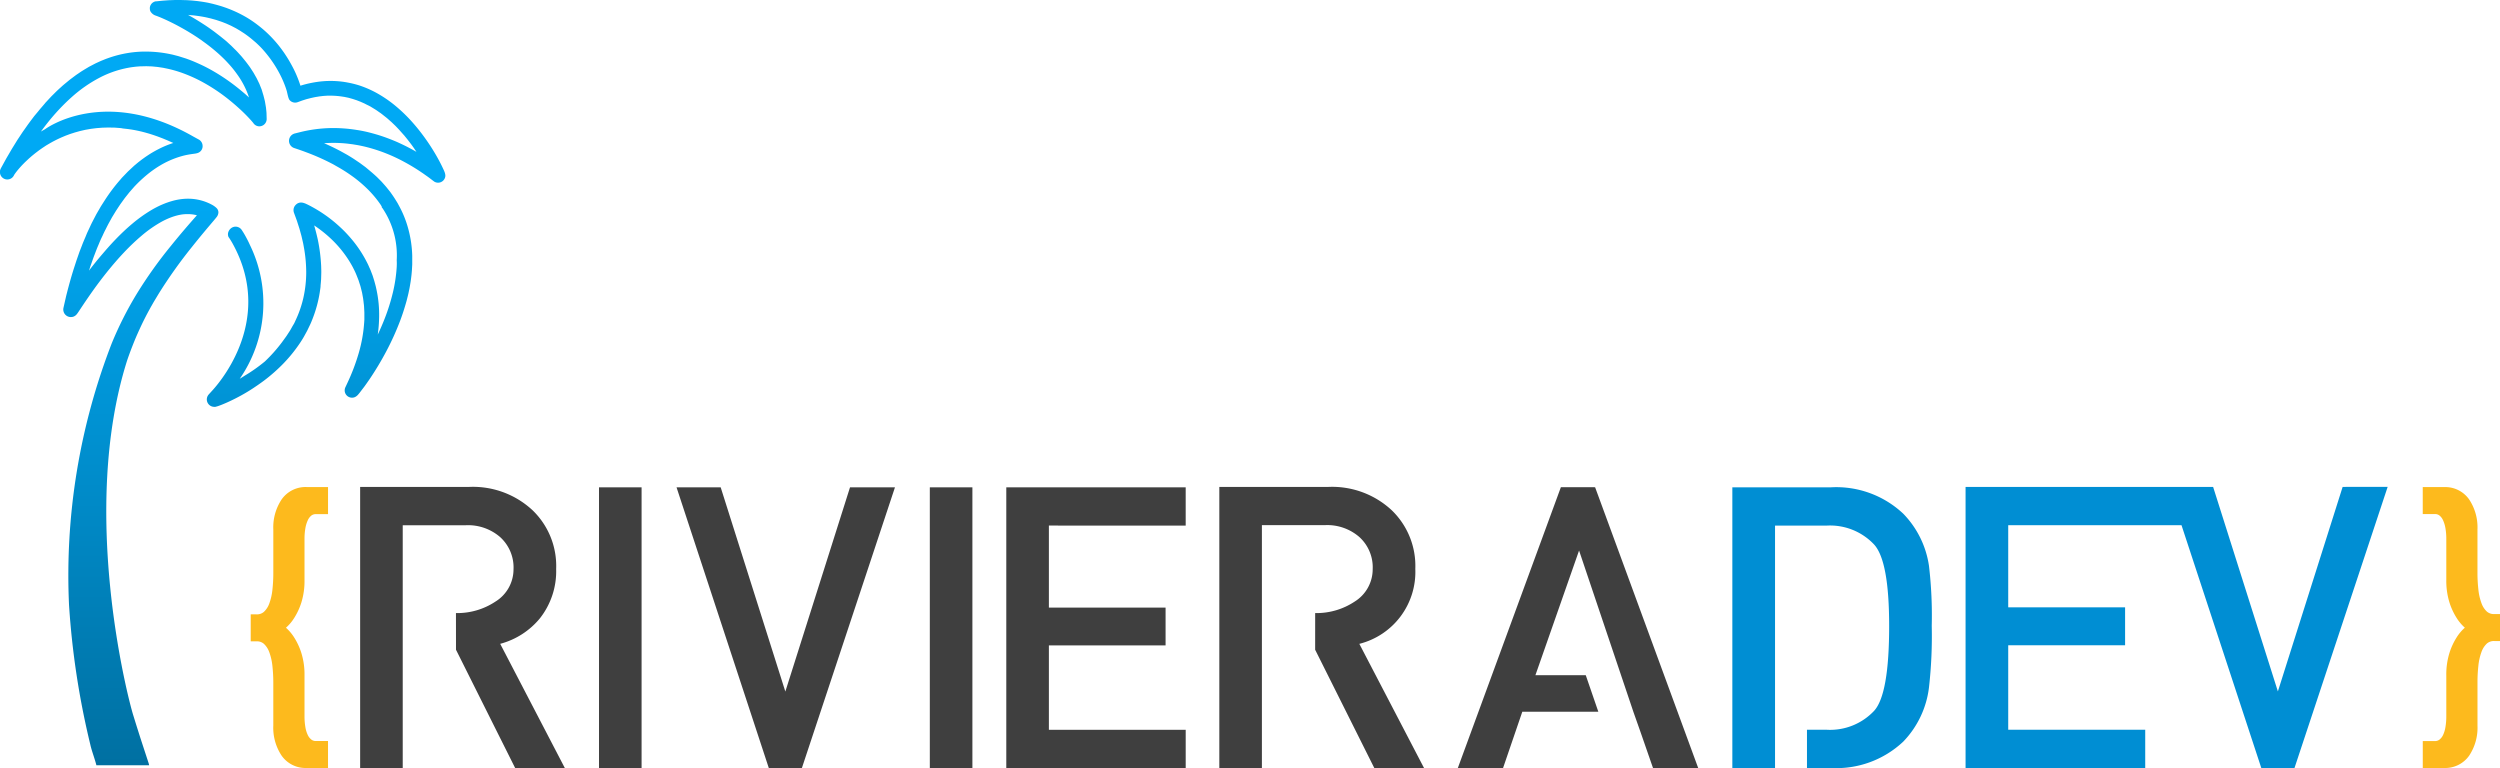 <svg xmlns="http://www.w3.org/2000/svg" xmlns:xlink="http://www.w3.org/1999/xlink" width="240.074" height="73.754" viewBox="0 0 240.074 73.754">
  <defs>
    <linearGradient id="linear-gradient" x1="0.5" y1="0.242" x2="0.5" y2="1.081" gradientUnits="objectBoundingBox">
      <stop offset="0" stop-color="#00a9f4"/>
      <stop offset="1" stop-color="#006a99"/>
    </linearGradient>
  </defs>
  <g id="logo_RD_black" transform="translate(-62.081 -56.55)">
    <path id="Tracé_1" data-name="Tracé 1" d="M284.624,484.188a4.83,4.83,0,0,0-.8,2.884v4.2a14.6,14.6,0,0,1-.087,1.6,5.4,5.4,0,0,1-.3,1.316,2.039,2.039,0,0,1-.518.8,1.022,1.022,0,0,1-.717.239h-.548v2.589h.548a1.022,1.022,0,0,1,.716.239,2.038,2.038,0,0,1,.518.8,5.4,5.4,0,0,1,.3,1.316,14.619,14.619,0,0,1,.087,1.6v4.14a4.83,4.83,0,0,0,.8,2.884h0a2.8,2.8,0,0,0,2.4,1.184h2.054v-2.589H287.93a.7.7,0,0,1-.439-.128,1.211,1.211,0,0,1-.352-.439,2.808,2.808,0,0,1-.237-.776,6.075,6.075,0,0,1-.082-1.007V501.1a7.007,7.007,0,0,0-.3-2.154,6.341,6.341,0,0,0-.7-1.511,4.253,4.253,0,0,0-.782-.923,4.248,4.248,0,0,0,.782-.923,6.341,6.341,0,0,0,.7-1.507,7,7,0,0,0,.3-2.156v-3.976a5.83,5.83,0,0,1,.082-.987,3.009,3.009,0,0,1,.24-.786,1.186,1.186,0,0,1,.348-.447.7.7,0,0,1,.439-.128h1.15V483h-2.054A2.809,2.809,0,0,0,284.624,484.188Z" transform="translate(-195.497 -379.68)" fill="#fdba1d"/>
    <path id="Tracé_2" data-name="Tracé 2" d="M2190.278,495.225a1.021,1.021,0,0,1-.717-.239,2.033,2.033,0,0,1-.518-.8,5.375,5.375,0,0,1-.3-1.316,14.619,14.619,0,0,1-.087-1.6V487.1a4.835,4.835,0,0,0-.8-2.884h0a2.806,2.806,0,0,0-2.4-1.185h-2.054v2.589h1.151a.7.7,0,0,1,.439.128,1.188,1.188,0,0,1,.349.447,3.007,3.007,0,0,1,.24.786,5.814,5.814,0,0,1,.082.987v3.975a7,7,0,0,0,.3,2.155,6.339,6.339,0,0,0,.7,1.511,4.239,4.239,0,0,0,.782.923,4.249,4.249,0,0,0-.782.923,6.348,6.348,0,0,0-.7,1.511,7.011,7.011,0,0,0-.3,2.155v3.948a6.048,6.048,0,0,1-.082,1.007,2.817,2.817,0,0,1-.236.777,1.212,1.212,0,0,1-.352.439.7.7,0,0,1-.439.128h-1.15v2.585h2.054a2.806,2.806,0,0,0,2.4-1.184,4.833,4.833,0,0,0,.8-2.884V501.77a14.679,14.679,0,0,1,.087-1.6,5.376,5.376,0,0,1,.3-1.316,2.029,2.029,0,0,1,.517-.8,1.02,1.02,0,0,1,.717-.239h.548v-2.587Z" transform="translate(-1888.665 -379.706)" fill="#fdba1d"/>
    <path id="Tracé_3" data-name="Tracé 3" d="M386.611,495.015a6.613,6.613,0,0,0,3.786-1.1,3.643,3.643,0,0,0,1.742-3.1,3.928,3.928,0,0,0-1.288-3.1,4.7,4.7,0,0,0-3.29-1.136H381.5v23.319H377.41V482.9h10.45a8.4,8.4,0,0,1,6.1,2.234,7.42,7.42,0,0,1,2.274,5.641,7.312,7.312,0,0,1-1.552,4.732,7.393,7.393,0,0,1-3.822,2.461l6.205,11.923h-4.771l-5.679-11.355Z" transform="translate(-280.745 -379.591)" fill="#3f3f3f"/>
    <path id="Tracé_4" data-name="Tracé 4" d="M586.56,510.193V483.24h4.089v26.953Z" transform="translate(-466.957 -379.893)" fill="#3f3f3f"/>
    <path id="Tracé_5" data-name="Tracé 5" d="M666.479,510.193H663.3L654.44,483.24h4.24l6.209,19.612L671.1,483.24h4.316Z" transform="translate(-527.392 -379.893)" fill="#3f3f3f"/>
    <path id="Tracé_6" data-name="Tracé 6" d="M876.22,510.193V483.24h4.089v26.953Z" transform="translate(-724.849 -379.893)" fill="#3f3f3f"/>
    <path id="Tracé_7" data-name="Tracé 7" d="M943.18,510.193V483.24h17.227v3.673H947.27v7.875h11.206v3.635H947.27v8.1h13.138v3.669Z" transform="translate(-784.465 -379.893)" fill="#3f3f3f"/>
    <path id="Tracé_8" data-name="Tracé 8" d="M1138.923,495.015a6.613,6.613,0,0,0,3.786-1.1,3.655,3.655,0,0,0,1.738-3.11,3.928,3.928,0,0,0-1.288-3.1,4.7,4.7,0,0,0-3.29-1.136h-6.061v23.324h-4.089V482.9h10.45a8.4,8.4,0,0,1,6.1,2.234,7.427,7.427,0,0,1,2.271,5.642,7.123,7.123,0,0,1-5.376,7.194l6.212,11.922H1144.6l-5.679-11.358Z" transform="translate(-950.547 -379.591)" fill="#3f3f3f"/>
    <path id="Tracé_9" data-name="Tracé 9" d="M1351.74,483.143l9.9,26.961H1357.3l-1.206-3.474-.68-1.926L1350.2,489.22l-4.192,11.972h4.834l1.207,3.51h-7.3l-1.847,5.4h-4.343l9.895-26.964Z" transform="translate(-1136.482 -379.804)" fill="#3f3f3f"/>
    <path id="Tracé_10" data-name="Tracé 10" d="M1595.3,485.77a9.379,9.379,0,0,0-6.939-2.54h-9.479v26.955h4.1V486.907h4.967a5.8,5.8,0,0,1,4.551,1.821q1.44,1.592,1.441,7.811,0,6.56-1.441,8.152a5.794,5.794,0,0,1-4.551,1.821h-1.9v3.673h2.313a9.379,9.379,0,0,0,6.939-2.54,9.049,9.049,0,0,0,2.464-5.194,43.667,43.667,0,0,0,.265-5.915,40.79,40.79,0,0,0-.265-5.763A9.044,9.044,0,0,0,1595.3,485.77Z" transform="translate(-1350.445 -379.884)" fill="#008ed3"/>
    <path id="Tracé_11" data-name="Tracé 11" d="M1819.33,482.88l-6.219,19.64-6.219-19.64H1783.12v27h17.252V506.2h-13.156v-8.115h11.223v-3.64h-11.223v-7.887h16.64l7.664,23.319h3.185l8.948-27Z" transform="translate(-1532.286 -379.573)" fill="#008ed3"/>
    <path id="Tracé_12" data-name="Tracé 12" d="M104.833,73.283a1.085,1.085,0,0,0-.054-.2c-.034-.092-.071-.177-.11-.258-.073-.161-.15-.315-.219-.458-.146-.291-.308-.59-.48-.891a20.009,20.009,0,0,0-1.1-1.7,18.6,18.6,0,0,0-1.269-1.577,14.915,14.915,0,0,0-1.46-1.413,11.828,11.828,0,0,0-1.671-1.181,9.789,9.789,0,0,0-1.878-.849A9.025,9.025,0,0,0,95.59,64.5l-.242-.047-.257-.041c-.059-.01-.118-.016-.178-.023l-.08-.01c-.092-.012-.182-.02-.264-.026a9.085,9.085,0,0,0-2.07.068c-.329.049-.671.117-1.011.2-.182.047-.368.1-.556.159-.069-.219-.151-.451-.248-.7-.14-.353-.3-.713-.488-1.069s-.377-.691-.585-1.016c-.1-.152-.2-.313-.329-.491l-.171-.237-.175-.231c-.241-.308-.5-.608-.768-.889a11.273,11.273,0,0,0-.854-.807c-.3-.253-.611-.495-.934-.719a10.336,10.336,0,0,0-1.007-.616,11.654,11.654,0,0,0-1.057-.5c-.072-.032-.146-.06-.219-.089l-.06-.023-.089-.034c-.063-.024-.125-.048-.19-.07l-.144-.049c-.134-.046-.272-.093-.41-.132l-.093-.027-.192-.056-.415-.11-.439-.1c-.2-.038-.388-.071-.579-.1l-.28-.039c-.089-.013-.2-.027-.3-.037l-.141-.014c-.144-.015-.292-.031-.439-.038l-.284-.019c-.066,0-.131-.007-.2-.008h-.1l-.291-.009h-.576l-.581.022-.579.041-.614.063h-.071a.691.691,0,0,0-.17.057.7.7,0,0,0-.39.548.69.69,0,0,0,0,.084v.022a.564.564,0,0,0,.005.065.679.679,0,0,0,.046.173.9.9,0,0,0,.479.411h0l.039.013c.1.034.208.077.339.129s.264.11.394.168c.254.11.518.237.784.368.237.117.49.248.768.4s.525.293.761.432c.081.046.161.1.24.145l.129.08c.122.073.243.152.363.23l.014.009c.12.077.231.15.343.228l.132.09c.076.052.15.1.219.157l.351.254.068.052c.092.069.185.139.279.214.2.155.41.329.665.548.2.172.406.363.632.583.19.184.383.387.591.619.19.211.372.431.543.658s.338.462.486.694a7.992,7.992,0,0,1,.748,1.5q.055.148.1.3-.219-.206-.456-.407c-.548-.467-1.066-.872-1.585-1.235A18.439,18.439,0,0,0,82.241,63.2c-.265-.143-.579-.308-.9-.455s-.626-.282-.929-.4c-.081-.032-.162-.064-.242-.092l-.054-.02c-.063-.023-.125-.046-.185-.066l-.718-.226-.49-.127c-.059-.016-.12-.029-.18-.041l-.08-.016a11.447,11.447,0,0,0-2.025-.247,10.429,10.429,0,0,0-2.045.125,10.883,10.883,0,0,0-1.974.512c-.128.043-.25.092-.367.14l-.116.047-.076.031c-.056.022-.11.045-.166.07l-.45.207-.239.125-.15.079c-.1.052-.2.1-.3.162l-.184.11c-.219.134-.456.271-.671.423l-.307.207-.61.456-.585.483-.11.094-.169.154c-.189.17-.384.347-.565.532l-.124.123c-.077.076-.155.151-.236.235l-.5.537a1.5,1.5,0,0,0-.11.131l-.376.439c-.082.091-.156.184-.228.274l-.1.122-.32.382-.15.2c-.151.2-.3.4-.455.611l-.285.406-.088.124c-.067.093-.135.191-.2.288l-.317.481c-.076.11-.155.235-.227.354l-.283.458c-.079.127-.161.26-.236.392l-.3.514c-.066.11-.135.23-.2.348l-.41.747a1.462,1.462,0,0,0-.079.154.656.656,0,0,0-.026.07.2.2,0,0,1-.012.041l-.007.029h0c0,.02-.009.046-.011.069a.625.625,0,0,0,0,.069v.021a.718.718,0,0,0,.071.3.711.711,0,0,0,1.064.258.719.719,0,0,0,.2-.235l.047-.09a6.149,6.149,0,0,1,.424-.548q.242-.283.5-.542c.058-.06.118-.118.179-.175l.148-.14c.067-.063.134-.125.2-.184l.073-.064c.068-.059.135-.118.208-.178l.287-.233.3-.227c.089-.068.182-.132.28-.2l.014-.01.06-.042c.029-.02.057-.041.09-.06l.165-.11c.081-.055.166-.11.254-.159l.058-.035c.1-.06.2-.117.315-.181l.16-.09.167-.086c.208-.11.424-.209.658-.314l.344-.145c.072-.029.146-.056.219-.083l.134-.05c.092-.036.188-.067.29-.1l.046-.014.116-.037c.079-.026.155-.05.235-.071l.358-.1.231-.054.308-.07.313-.055.229-.039.439-.056.1-.012.559-.043.379-.01c.166-.008.329,0,.511,0l.23.005c.07,0,.146.007.225.013l.126.01.339.026a1.626,1.626,0,0,0,.213.038l.219.024q.2.022.389.049c.134.02.26.038.393.064.115.02.23.044.344.067l.038.008c.1.021.2.045.3.068l.083.02.14.036c.08.021.161.042.238.064l.138.039c.081.023.162.046.242.071l.136.043.242.078.374.131.384.145c.078.029.155.06.231.092l.133.055c.116.047.241.1.363.155l.363.161.033.015a9.423,9.423,0,0,0-1.212.487,11.516,11.516,0,0,0-1.09.606l-.01.007-.138.091c-.124.081-.251.166-.374.257l-.082.059c-.058.041-.115.082-.17.125l-.234.181c-.069.052-.132.11-.193.157l-.137.116c-.053.044-.11.088-.163.14l-.548.511-.538.558-.008.008c-.046.05-.09.1-.134.154l-.066.076a16.644,16.644,0,0,0-1.486,1.974l-.329.514c-.069.11-.135.229-.2.344l-.11.184-.149.26c-.035.061-.068.124-.1.188l-.048.092-.28.537c-.06.118-.117.239-.173.36l-.092.2-.079.167c-.06.127-.123.258-.178.392l-.118.29c-.118.274-.24.557-.345.841l-.219.56-.3.862-.282.87c-.219.7-.427,1.438-.653,2.329-.038.141-.07.283-.1.419-.013.059-.027.117-.042.179l-.167.739a.719.719,0,0,0,.016.378.727.727,0,0,0,.548.492.714.714,0,0,0,.2.011.223.223,0,0,0,.077-.01h.024a.7.7,0,0,0,.086-.024.749.749,0,0,0,.3-.205,1.864,1.864,0,0,0,.172-.231l.043-.065c.42-.634.871-1.308,1.345-1.974.491-.688.961-1.306,1.433-1.892.534-.658,1.042-1.245,1.552-1.784a20.955,20.955,0,0,1,1.7-1.619,11.893,11.893,0,0,1,1.89-1.327,7.02,7.02,0,0,1,1.028-.469c.178-.066.364-.118.524-.16a4.594,4.594,0,0,1,.531-.1h.016c.05-.008.11-.011.167-.015l.091-.007H80.2a3.3,3.3,0,0,1,.529.053,2.6,2.6,0,0,1,.261.057l-.161.181c-.536.611-1.348,1.535-2.314,2.733a42,42,0,0,0-3.279,4.594,33.95,33.95,0,0,0-2.426,4.794,61.674,61.674,0,0,0-4.1,25.123,77.828,77.828,0,0,0,2.04,13.389c.146.658.416,1.316.587,2H76.4v-.01a1.241,1.241,0,0,0-.033-.143c-.012-.043-.018-.06-.024-.079l-.694-2.12c-.259-.8-.524-1.645-.79-2.508-.563-1.838-5.12-19.645-.573-34,.191-.564.409-1.149.668-1.79.2-.5.439-1.029.736-1.666.259-.537.525-1.056.8-1.548.039-.076.083-.152.127-.228l.075-.133.042-.072c.054-.1.11-.191.165-.285l.417-.693a46.03,46.03,0,0,1,3.2-4.5c.852-1.07,1.571-1.916,2.095-2.533L82.8,77.5l.1-.125a.768.768,0,0,0,.155-.439.589.589,0,0,0-.193-.42,2,2,0,0,0-.446-.315h0c-.023-.012-.219-.116-.329-.16a4.817,4.817,0,0,0-1.122-.339,4.982,4.982,0,0,0-1.172-.059,5.922,5.922,0,0,0-1.15.2l-.268.079c-.059.019-.118.039-.177.06l-.082.029c-.066.022-.126.045-.186.069l-.083.033c-.058.023-.117.048-.177.073l-.091.039a9.431,9.431,0,0,0-1,.52,13.879,13.879,0,0,0-1.787,1.281c-.288.242-.565.487-.819.728s-.52.5-.776.768c-.239.247-.481.507-.741.8-.078.087-.154.173-.23.261l-.483.563-.35.416-.337.421c-.159.2-.3.385-.43.555l.133-.413.282-.8c.03-.083.061-.166.093-.248l.054-.141.055-.144c.08-.209.163-.428.254-.636l.087-.206c.081-.2.159-.379.247-.564l.1-.207c.087-.191.169-.371.263-.548l.086-.17c.1-.2.193-.386.3-.575l.206-.375c.038-.072.083-.145.129-.219l.079-.131.219-.359.227-.345.086-.129c.047-.072.094-.144.144-.213l.375-.518c.023-.032.047-.061.071-.092l.048-.061.27-.339c.052-.068.11-.135.173-.205l.086-.1.275-.313a13.359,13.359,0,0,1,1.2-1.132,10.34,10.34,0,0,1,1.337-.943,8.657,8.657,0,0,1,1.473-.691c.233-.084.487-.161.768-.234.263-.064.531-.11.794-.149l.219-.029a1.607,1.607,0,0,0,.268-.054.711.711,0,0,0,.4-.29.7.7,0,0,0,.1-.251.5.5,0,0,0,.01-.058V70.6a.736.736,0,0,0-.008-.14.709.709,0,0,0-.268-.451L81.251,70a.427.427,0,0,0-.049-.033l-.548-.3c-8.615-4.928-14.235-.717-14.235-.717l-.156.089-.1.056c-.052.03-.1.058-.154.089.212-.29.424-.569.637-.836.337-.427.707-.857,1.1-1.278s.8-.819,1.2-1.176a13.106,13.106,0,0,1,2.729-1.9,9.788,9.788,0,0,1,3.118-1l.155-.019c.088-.011.174-.021.258-.029l.315-.024h.054l.478-.012h.129l.473.016.12.011.075.007L77,62.96c.087.008.172.015.252.026l.43.065c.059.008.123.021.184.034l.207.043a11.188,11.188,0,0,1,1.594.457,14.265,14.265,0,0,1,1.529.667,17.07,17.07,0,0,1,2.811,1.825c.454.361.877.732,1.272,1.1.191.18.385.373.594.59.18.189.368.39.53.592a.694.694,0,0,0,.336.276.677.677,0,0,0,.122.035.655.655,0,0,0,.069.01h.043a.68.68,0,0,0,.131-.009.669.669,0,0,0,.11-.029.7.7,0,0,0,.46-.52.845.845,0,0,0,.014-.093.612.612,0,0,0,0-.11l-.012-.439a2.193,2.193,0,0,0-.015-.228l-.038-.37-.1-.591c-.011-.056-.025-.11-.039-.167-.007-.023-.012-.047-.019-.075l-.087-.341c-.008-.029-.018-.057-.027-.086l-.143-.475-.219-.548-.258-.531-.238-.42c-.039-.07-.08-.141-.125-.208l-.25-.385c-.059-.089-.121-.172-.181-.252l-.094-.128L85.71,62.5l-.161-.2-.1-.122c-.064-.079-.128-.157-.2-.24l-.155-.17c-.152-.169-.31-.343-.478-.5l-.11-.11c-.07-.071-.144-.145-.219-.219l-.329-.3c-.1-.1-.205-.182-.306-.267l-.412-.332-.372-.287c-.12-.092-.243-.189-.366-.275-.219-.159-.457-.329-.758-.526-.506-.329-1.034-.658-1.573-.953l-.032-.018.6.054.467.063c.3.048.612.1.921.179l.089.02c.046.01.092.021.134.032l.463.129c.045.013.089.029.133.043l.081.027.127.043c.11.036.211.07.315.11l.228.09c.065.024.134.052.2.083l.16.072c.091.041.182.081.265.123l.422.219.4.237c.083.053.166.11.249.161l.143.093c.3.208.534.387.745.565l.354.3c.036.033.071.067.11.1l.229.219c.205.2.411.43.63.691.2.245.395.495.568.745A11.3,11.3,0,0,1,89.119,64c.136.288.257.579.36.863.052.141.1.29.144.439.007.022.016.069.03.127.11.488.161.658.271.768a.707.707,0,0,0,.6.2.721.721,0,0,0,.149-.038l.417-.152.072-.023c.134-.043.267-.086.392-.123L91.8,66c.07-.019.15-.041.229-.056l.11-.025c.127-.027.247-.054.373-.071l.245-.041.253-.029c.11-.015.23-.022.354-.03l.139-.009h.475a7.754,7.754,0,0,1,.966.086l.1.015q.072.01.141.023l.366.077.358.1c.048.013.1.03.143.045l.083.027.093.031c.044.014.088.027.137.047l.283.11.059.023.349.155c.041.019.084.042.127.064l.084.044.227.11.073.038a1.426,1.426,0,0,1,.125.069l.439.268c.086.055.17.11.26.177l.158.11c.11.07.208.15.317.236l.277.219c.036.027.07.058.11.089l.071.061.247.219c.041.035.081.07.124.11l.366.352c.073.076.147.152.219.229l.128.135.329.37.064.072.1.11.321.395.205.268q.13.164.247.329l.084.118c.072.1.14.2.205.3l.08.12.031.045q-.349-.2-.7-.385c-.429-.229-.869-.431-1.206-.583-.366-.156-.8-.329-1.242-.483s-.877-.279-1.292-.388a12.186,12.186,0,0,0-1.311-.269c-.417-.069-.866-.12-1.337-.151a13.29,13.29,0,0,0-4.027.349l-.548.137a.767.767,0,0,0-.183.067.728.728,0,0,0,.1,1.336c.453.15.832.281,1.215.428a21.474,21.474,0,0,1,2.342,1.036c.135.068.267.14.4.219l.427.242.273.165c.329.2.674.432,1.05.707a12.089,12.089,0,0,1,.976.8c.135.12.263.246.4.378l.092.093c.135.14.262.274.385.417a10.129,10.129,0,0,1,.758.978l.092.157.007.082.077.091a8.118,8.118,0,0,1,1.357,4.972v.03a4.754,4.754,0,0,1,0,.556v.042a14.225,14.225,0,0,1-.374,2.5,19.033,19.033,0,0,1-.761,2.43c-.2.52-.43,1.053-.687,1.59a13.668,13.668,0,0,0,.132-1.681,11.479,11.479,0,0,0-.245-2.59l-.068-.31c-.016-.072-.036-.144-.056-.219-.01-.034-.019-.068-.03-.11s-.019-.067-.027-.1c-.019-.07-.038-.144-.063-.219l-.11-.352c-.011-.035-.023-.071-.039-.117l-.168-.439c-.026-.069-.057-.138-.088-.207l-.046-.1-.044-.1c-.03-.068-.059-.136-.091-.2a11.592,11.592,0,0,0-1.384-2.193c-.241-.3-.514-.612-.864-.974-.307-.308-.627-.6-.954-.877a13.366,13.366,0,0,0-2.14-1.459c-.181-.1-.375-.2-.589-.3a1.516,1.516,0,0,0-.185-.073,1,1,0,0,0-.257-.056.693.693,0,0,0-.431.11l-.02.014-.05.038-.024.022-.041.038-.07.083a.748.748,0,0,0-.052.083.73.73,0,0,0-.042.591l.134.365.066.18c.05.136.1.264.138.4l.188.586.166.6c.026.09.048.185.069.281l.069.3c.009.038.018.076.026.11.014.058.027.117.038.178l.056.306a13.629,13.629,0,0,1,.226,2.413,11.186,11.186,0,0,1-.26,2.39,10.5,10.5,0,0,1-.781,2.265l-.049.11c-.026.056-.052.11-.075.155l-.154.257-.068.123c-.076.139-.148.27-.228.388l-.219.336c-.038.06-.075.117-.118.174l-.363.5a14.576,14.576,0,0,1-1.657,1.864,15.459,15.459,0,0,1-1.946,1.371c-.11.072-.219.139-.334.211l-.133.08a12.749,12.749,0,0,0,.976-12.855c-.147-.329-.318-.658-.51-.995l-.035-.06c-.035-.06-.07-.121-.11-.179l-.011-.018c-.022-.035-.044-.07-.07-.11l-.014-.022a.97.97,0,0,0-.1-.136.714.714,0,0,0-.626-.227H84.6a.755.755,0,0,0-.548.41.667.667,0,0,0-.041.542.6.6,0,0,0,.067.11c.1.139.3.475.36.59,4.2,7.639-1.807,13.9-2.041,14.156l-.208.228-.059.065c-.015.018-.023.026-.039.047a.736.736,0,0,0-.057.087.712.712,0,0,0,.51,1.053.689.689,0,0,0,.1.009h.114l.12-.03.083-.026h.012c.226-.076.439-.16.609-.234.2-.082.393-.169.583-.259.378-.177.759-.372,1.132-.579s.747-.432,1.087-.658.668-.449,1.043-.728a16.235,16.235,0,0,0,1.909-1.689,14.061,14.061,0,0,0,1.6-2c.131-.2.238-.371.341-.554l.3-.548.276-.574c.039-.078.07-.155.1-.219.012-.03.023-.059.038-.093l.12-.3a12.132,12.132,0,0,0,.674-2.486l.067-.464c.005-.041.009-.081.012-.123v-.055c.005-.073.012-.146.019-.219.012-.136.024-.272.033-.408l.018-.63v-.183l-.013-.474a16.342,16.342,0,0,0-.322-2.531c-.1-.447-.213-.9-.348-1.358a12.261,12.261,0,0,1,1.508,1.183,10.826,10.826,0,0,1,1.908,2.313c.152.252.268.461.365.658a7.017,7.017,0,0,1,.308.677l.157.4.014.035.088.273c.014.046.029.091.044.137.024.073.048.147.066.214l.139.558c.008.035.014.07.021.11s.009.048.012.069l.069.381.047.362a1.225,1.225,0,0,0,.016.14c.009.078.019.155.025.233l.025.46c.005.1.011.192.008.288v.562l-.013.2a13.81,13.81,0,0,1-.521,2.983,19.522,19.522,0,0,1-1.08,2.86l-.205.439a.679.679,0,0,0-.066.228.7.7,0,0,0,.5.751.684.684,0,0,0,.488-.033.916.916,0,0,0,.283-.219c.05-.056.094-.11.146-.174l.168-.219c.1-.133.209-.27.314-.412.149-.205.3-.423.458-.65a28.77,28.77,0,0,0,1.635-2.72,25.81,25.81,0,0,0,1.316-2.9c.189-.5.36-1.012.508-1.517l.11-.378c.024-.087.045-.171.066-.257.011-.044.021-.088.032-.128.058-.219.11-.445.15-.658l.024-.11c.022-.1.038-.194.054-.286l.021-.123c.008-.045.014-.088.022-.132.015-.087.031-.175.043-.267l.021-.155c.027-.209.056-.426.072-.638l.018-.2.033-.6v-.814a11.017,11.017,0,0,0-.559-3.186,9.761,9.761,0,0,0-.644-1.5l-.185-.344-.005-.01q-.067-.115-.138-.227l-.068-.11c-.11-.179-.219-.342-.329-.5l-.12-.17c-.046-.069-.094-.128-.136-.18l-.245-.307c-.043-.054-.09-.11-.139-.167l-.265-.3-.042-.046c-.033-.037-.067-.075-.1-.11l-.417-.417-.009-.008c-.064-.06-.129-.118-.194-.178l-.248-.219-.536-.45-.11-.091-.468-.345c-.053-.041-.11-.079-.179-.126l-.489-.329-.157-.1c-.177-.11-.353-.219-.531-.321l-.011-.005-.238-.132c-.151-.084-.3-.169-.456-.249-.464-.242-.944-.472-1.448-.69q.183-.014.367-.022a12.392,12.392,0,0,1,1.9.064l.483.061.469.078c.383.073.672.138.939.208a15.174,15.174,0,0,1,1.827.6,16.1,16.1,0,0,1,1.742.82,18.71,18.71,0,0,1,1.66,1.01c.09.058.179.122.272.188l.12.086.021.014c.128.09.249.175.37.269l.3.228.022.016a1.092,1.092,0,0,0,.11.079.7.7,0,0,0,1.007-.379.691.691,0,0,0,.033-.137A.617.617,0,0,0,104.833,73.283Z" transform="translate(0)" fill="url(#linear-gradient)"/>
  </g>
</svg>
